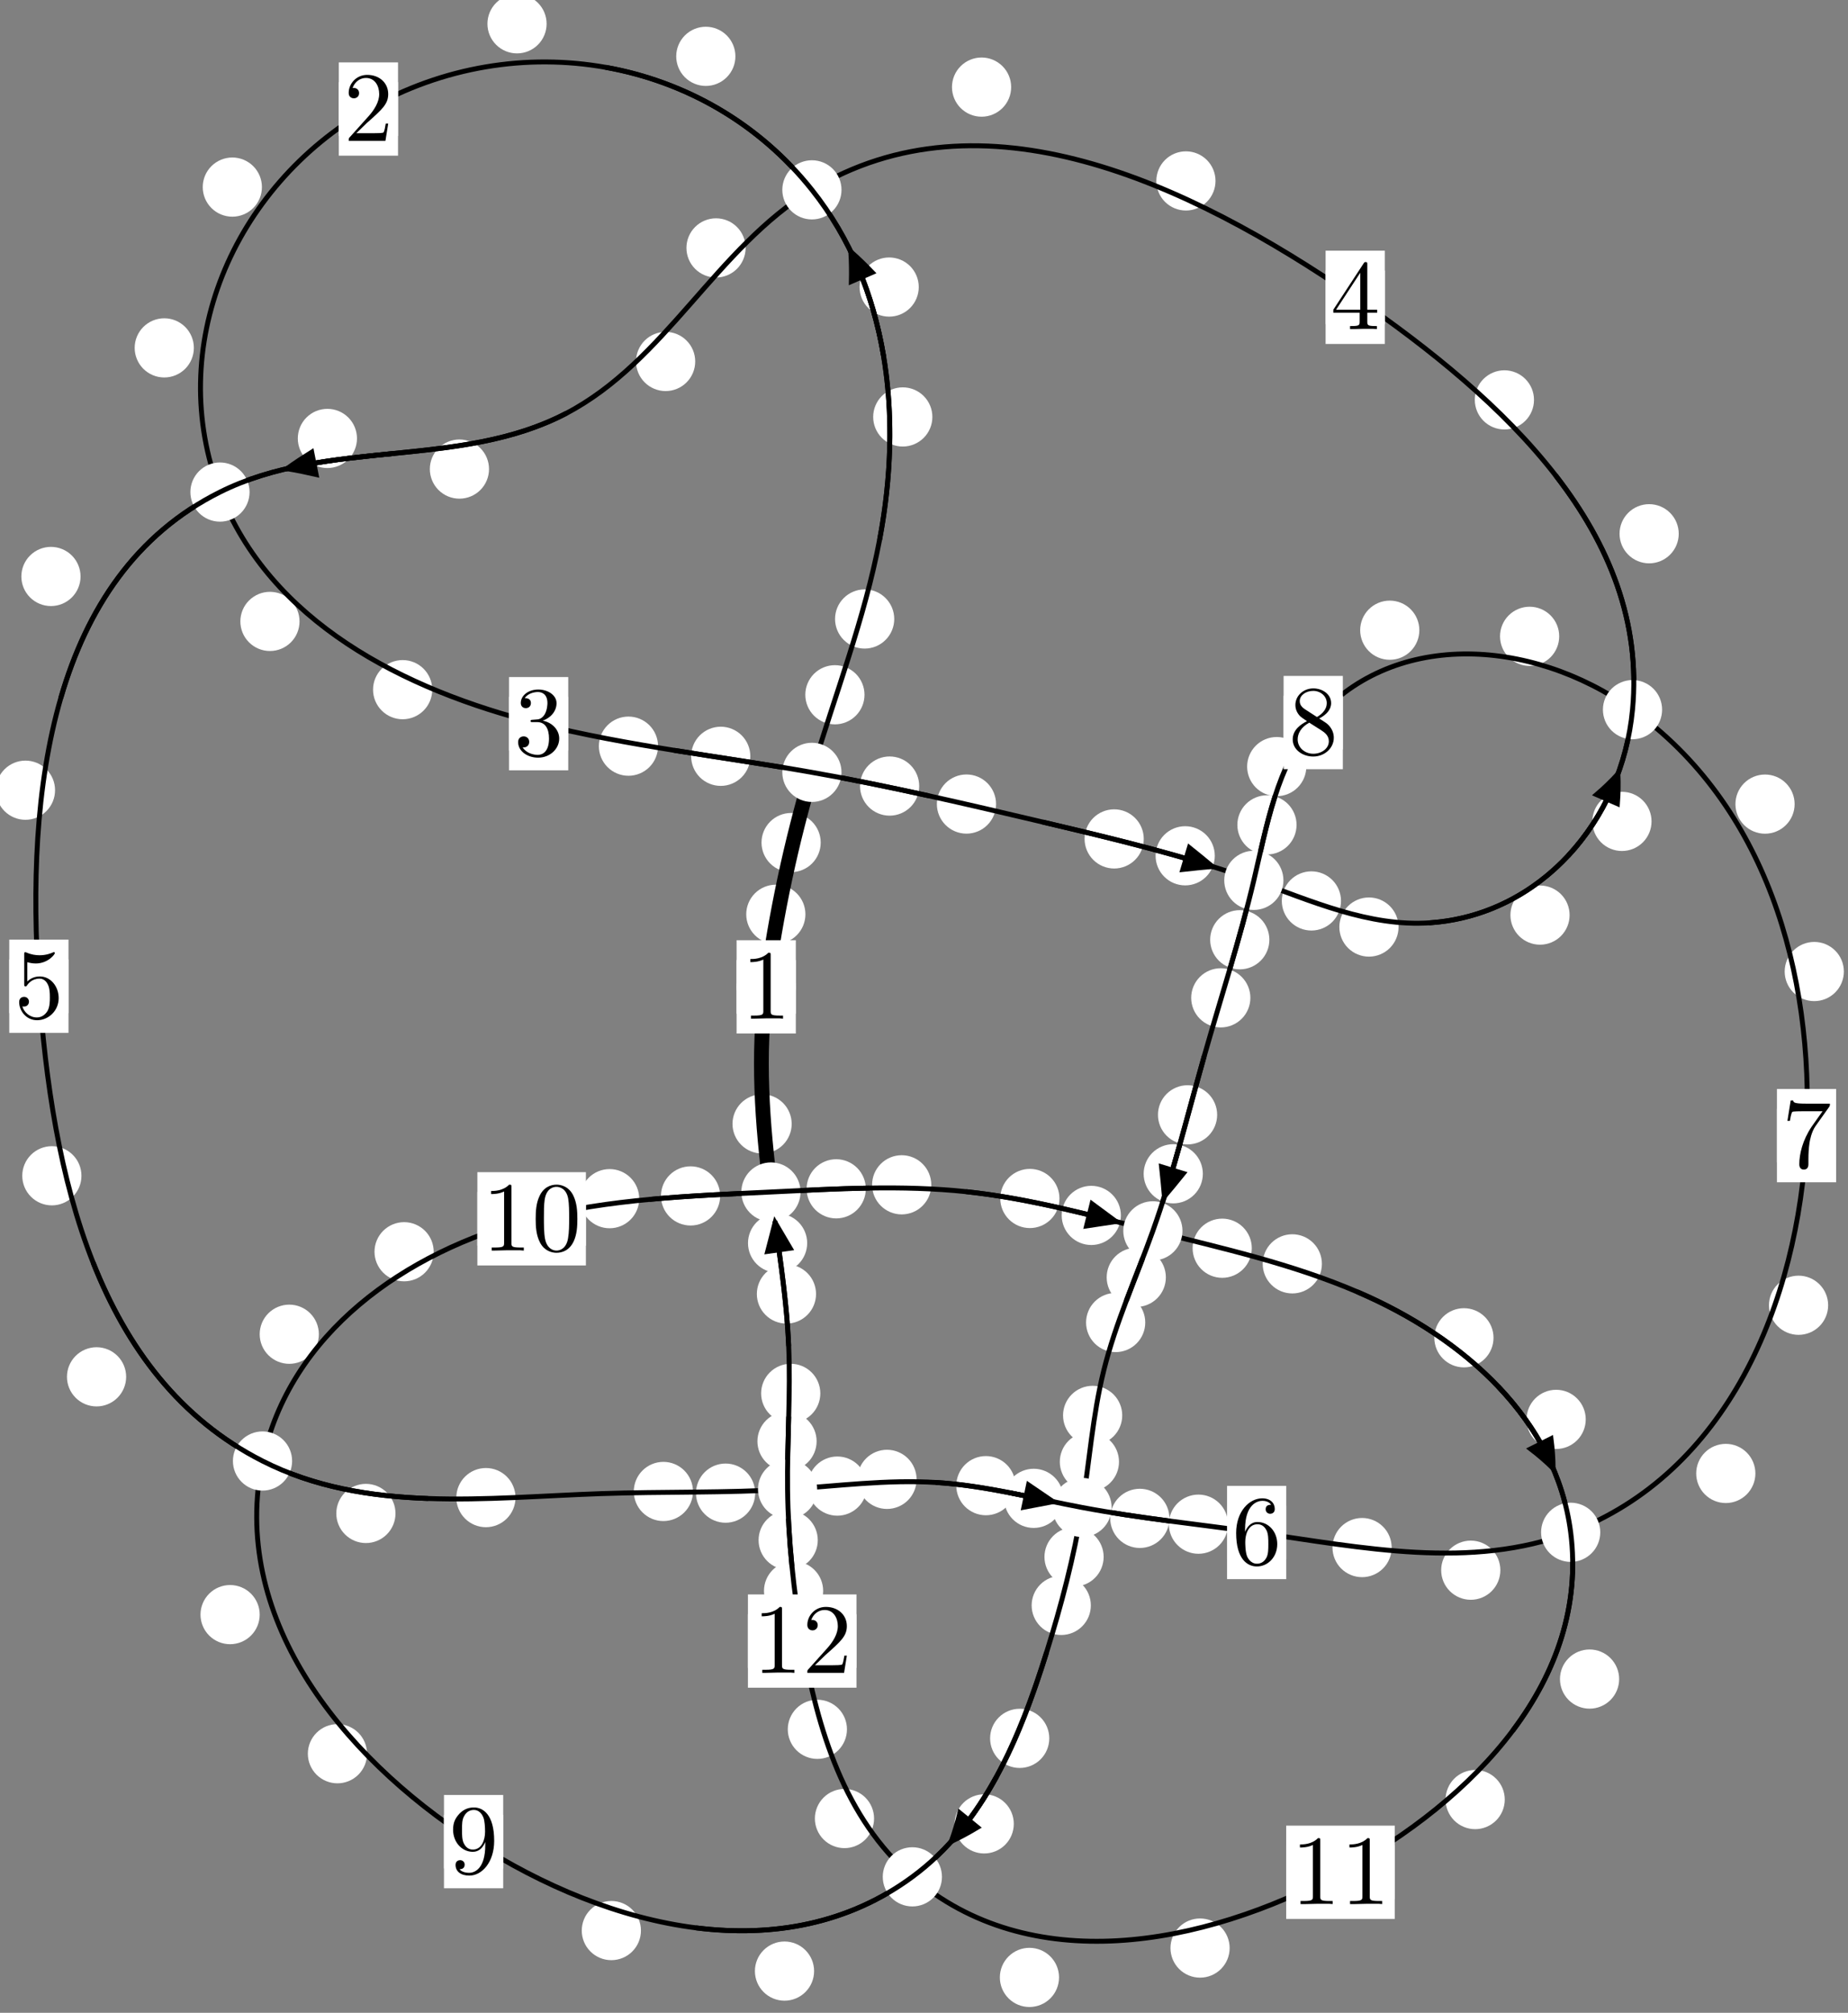 <?xml version="1.0"?>
<!-- Created by MetaPost 1.999 on 2021.07.06:0003 -->
<svg version="1.1" xmlns="http://www.w3.org/2000/svg" xmlns:xlink="http://www.w3.org/1999/xlink" width="186.641" height="203.269" viewBox="0 0 186.641 203.269">
<rect x="0" y="0" width="186.641" height="203.269" fill="#808080" stroke="none"/>
<!-- Original BoundingBox: -82.417526 -124.684341 104.223221 78.584976 -->
  <defs>
    <g transform="scale(0.01,0.01)" id="GLYPHcmr10_48">
      <path style="fill-rule: evenodd;" d="M460 -320C460 -400,455 -480,420 -554C374 -650,292 -666,250 -666C190 -666,117 -640,76 -547C44 -478,39 -400,39 -320C39 -245,43 -155,84 -79C127 2,200 22,249 22C303 22,379 1,423 -94C455 -163,460 -241,460 -320M249 -0C210 -0,151 -25,133 -121C122 -181,122 -273,122 -332C122 -396,122 -462,130 -516C149 -635,224 -644,249 -644C282 -644,348 -626,367 -527C377 -471,377 -395,377 -332C377 -257,377 -189,366 -125C351 -30,294 -0,249 -0"></path>
    </g>
    <g transform="scale(0.01,0.01)" id="GLYPHcmr10_49">
      <path style="fill-rule: evenodd;" d="M294 -640C294 -664,294 -666,271 -666C209 -602,121 -602,89 -602L89 -571C109 -571,168 -571,220 -597L220 -79C220 -43,217 -31,127 -31L95 -31L95 -0L257 -0L130 -3L217 -3L257 -3L297 -3L384 -3L419 -0L419 -31L387 -31C297 -31,294 -42,294 -79"></path>
    </g>
    <g transform="scale(0.01,0.01)" id="GLYPHcmr10_50">
      <path style="fill-rule: evenodd;" d="M127 -77L233 -180C389 -318,449 -372,449 -472C449 -586,359 -666,237 -666C124 -666,50 -574,50 -485C50 -429,100 -429,103 -429C120 -429,155 -441,155 -482C155 -508,137 -534,102 -534C94 -534,92 -534,89 -533C112 -598,166 -635,224 -635C315 -635,358 -554,358 -472C358 -392,308 -313,253 -251L61 -37C50 -26,50 -24,50 -0L421 -0L449 -174L424 -174C419 -144,412 -100,402 -85C395 -77,329 -77,307 -77"></path>
    </g>
    <g transform="scale(0.01,0.01)" id="GLYPHcmr10_51">
      <path style="fill-rule: evenodd;" d="M290 -352C372 -379,430 -449,430 -528C430 -610,342 -666,246 -666C145 -666,69 -606,69 -530C69 -497,91 -478,120 -478C151 -478,171 -500,171 -529C171 -579,124 -579,109 -579C140 -628,206 -641,242 -641C283 -641,338 -619,338 -529C338 -517,336 -459,310 -415C280 -367,246 -364,221 -363C213 -362,189 -360,182 -360C174 -359,167 -358,167 -348C167 -337,174 -337,191 -337L235 -337C317 -337,354 -269,354 -171C354 -35,285 -6,241 -6C198 -6,123 -23,88 -82C123 -77,154 -99,154 -137C154 -173,127 -193,98 -193C74 -193,42 -179,42 -135C42 -44,135 22,244 22C366 22,457 -69,457 -171C457 -253,394 -331,290 -352"></path>
    </g>
    <g transform="scale(0.01,0.01)" id="GLYPHcmr10_52">
      <path style="fill-rule: evenodd;" d="M294 -165L294 -78C294 -42,292 -31,218 -31L197 -31L197 -0L332 -0L238 -3L290 -3L332 -3L374 -3L427 -3L468 -0L468 -31L447 -31C373 -31,371 -42,371 -78L371 -165L471 -165L471 -196L371 -196L371 -651C371 -671,371 -677,355 -677C346 -677,343 -677,335 -665L28 -196L28 -165M300 -196L56 -196L300 -569"></path>
    </g>
    <g transform="scale(0.01,0.01)" id="GLYPHcmr10_53">
      <path style="fill-rule: evenodd;" d="M449 -201C449 -320,367 -420,259 -420C211 -420,168 -404,132 -369L132 -564C152 -558,185 -551,217 -551C340 -551,410 -642,410 -655C410 -661,407 -666,400 -666C399 -666,397 -666,392 -663C372 -654,323 -634,256 -634C216 -634,170 -641,123 -662C115 -665,113 -665,111 -665C101 -665,101 -657,101 -641L101 -345C101 -327,101 -319,115 -319C122 -319,124 -322,128 -328C139 -344,176 -398,257 -398C309 -398,334 -352,342 -334C358 -297,360 -258,360 -208C360 -173,360 -113,336 -71C312 -32,275 -6,229 -6C156 -6,99 -59,82 -118C85 -117,88 -116,99 -116C132 -116,149 -141,149 -165C149 -189,132 -214,99 -214C85 -214,50 -207,50 -161C50 -75,119 22,231 22C347 22,449 -74,449 -201"></path>
    </g>
    <g transform="scale(0.01,0.01)" id="GLYPHcmr10_54">
      <path style="fill-rule: evenodd;" d="M132 -328L132 -352C132 -605,256 -641,307 -641C331 -641,373 -635,395 -601C380 -601,340 -601,340 -556C340 -525,364 -510,386 -510C402 -510,432 -519,432 -558C432 -618,388 -666,305 -666C177 -666,42 -537,42 -316C42 -49,158 22,251 22C362 22,457 -72,457 -204C457 -331,368 -427,257 -427C189 -427,152 -376,132 -328M251 -6C188 -6,158 -66,152 -81C134 -128,134 -208,134 -226C134 -304,166 -404,256 -404C272 -404,318 -404,349 -342C367 -305,367 -254,367 -205C367 -157,367 -107,350 -71C320 -11,274 -6,251 -6"></path>
    </g>
    <g transform="scale(0.01,0.01)" id="GLYPHcmr10_55">
      <path style="fill-rule: evenodd;" d="M476 -609C485 -621,485 -623,485 -644L242 -644C120 -644,118 -657,114 -676L89 -676L56 -470L81 -470C84 -486,93 -549,106 -561C113 -567,191 -567,204 -567L411 -567C400 -551,321 -442,299 -409C209 -274,176 -135,176 -33C176 -23,176 22,222 22C268 22,268 -23,268 -33L268 -84C268 -139,271 -194,279 -248C283 -271,297 -357,341 -419"></path>
    </g>
    <g transform="scale(0.01,0.01)" id="GLYPHcmr10_56">
      <path style="fill-rule: evenodd;" d="M163 -457C117 -487,113 -521,113 -538C113 -599,178 -641,249 -641C322 -641,386 -589,386 -517C386 -460,347 -412,287 -377M309 -362C381 -399,430 -451,430 -517C430 -609,341 -666,250 -666C150 -666,69 -592,69 -499C69 -481,71 -436,113 -389C124 -377,161 -352,186 -335C128 -306,42 -250,42 -151C42 -45,144 22,249 22C362 22,457 -61,457 -168C457 -204,446 -249,408 -291C389 -312,373 -322,309 -362M209 -320L332 -242C360 -223,407 -193,407 -132C407 -58,332 -6,250 -6C164 -6,92 -68,92 -151C92 -209,124 -273,209 -320"></path>
    </g>
    <g transform="scale(0.01,0.01)" id="GLYPHcmr10_57">
      <path style="fill-rule: evenodd;" d="M367 -318L367 -286C367 -52,263 -6,205 -6C188 -6,134 -8,107 -42C151 -42,159 -71,159 -88C159 -119,135 -134,113 -134C97 -134,67 -125,67 -86C67 -19,121 22,206 22C335 22,457 -114,457 -329C457 -598,342 -666,253 -666C198 -666,149 -648,106 -603C65 -558,42 -516,42 -441C42 -316,130 -218,242 -218C303 -218,344 -260,367 -318M243 -241C227 -241,181 -241,150 -304C132 -341,132 -391,132 -440C132 -494,132 -541,153 -578C180 -628,218 -641,253 -641C299 -641,332 -607,349 -562C361 -530,365 -467,365 -421C365 -338,331 -241,243 -241"></path>
    </g>
  </defs>
  <path d="M81.344 92.332C81.344 91.54,81.029 90.779,80.469 90.219C79.908 89.658,79.148 89.343,78.356 89.343C77.563 89.343,76.803 89.658,76.242 90.219C75.682 90.779,75.367 91.54,75.367 92.332C75.367 93.125,75.682 93.885,76.242 94.446C76.803 95.006,77.563 95.321,78.356 95.321C79.148 95.321,79.908 95.006,80.469 94.446C81.029 93.885,81.344 93.125,81.344 92.332Z" style="fill: rgb(100%,100%,100%);stroke: none;"></path>
  <path d="M80.372 99.662C80.372 98.869,80.057 98.109,79.497 97.549C78.936 96.988,78.176 96.673,77.384 96.673C76.591 96.673,75.831 96.988,75.27 97.549C74.71 98.109,74.395 98.869,74.395 99.662C74.395 100.455,74.71 101.215,75.27 101.775C75.831 102.336,76.591 102.651,77.384 102.651C78.176 102.651,78.936 102.336,79.497 101.775C80.057 101.215,80.372 100.455,80.372 99.662Z" style="fill: rgb(100%,100%,100%);stroke: none;"></path>
  <path d="M87.311 70.163C87.311 69.37,86.996 68.61,86.436 68.049C85.875 67.489,85.115 67.174,84.322 67.174C83.53 67.174,82.77 67.489,82.209 68.049C81.649 68.61,81.334 69.37,81.334 70.163C81.334 70.955,81.649 71.716,82.209 72.276C82.77 72.837,83.53 73.152,84.322 73.152C85.115 73.152,85.875 72.837,86.436 72.276C86.996 71.716,87.311 70.955,87.311 70.163Z" style="fill: rgb(100%,100%,100%);stroke: none;"></path>
  <path d="M82.888 85.089C82.888 84.297,82.573 83.537,82.012 82.976C81.452 82.416,80.692 82.101,79.899 82.101C79.106 82.101,78.346 82.416,77.786 82.976C77.225 83.537,76.91 84.297,76.91 85.089C76.91 85.882,77.225 86.642,77.786 87.203C78.346 87.763,79.106 88.078,79.899 88.078C80.692 88.078,81.452 87.763,82.012 87.203C82.573 86.642,82.888 85.882,82.888 85.089Z" style="fill: rgb(100%,100%,100%);stroke: none;"></path>
  <path d="M94.166 42.106C94.166 41.314,93.851 40.554,93.29 39.993C92.73 39.433,91.97 39.118,91.177 39.118C90.384 39.118,89.624 39.433,89.064 39.993C88.503 40.554,88.188 41.314,88.188 42.106C88.188 42.899,88.503 43.659,89.064 44.22C89.624 44.78,90.384 45.095,91.177 45.095C91.97 45.095,92.73 44.78,93.29 44.22C93.851 43.659,94.166 42.899,94.166 42.106Z" style="fill: rgb(100%,100%,100%);stroke: none;"></path>
  <path d="M90.315 62.511C90.315 61.718,90 60.958,89.439 60.398C88.879 59.837,88.119 59.522,87.326 59.522C86.533 59.522,85.773 59.837,85.213 60.398C84.652 60.958,84.337 61.718,84.337 62.511C84.337 63.304,84.652 64.064,85.213 64.624C85.773 65.185,86.533 65.5,87.326 65.5C88.119 65.5,88.879 65.185,89.439 64.624C90 64.064,90.315 63.304,90.315 62.511Z" style="fill: rgb(100%,100%,100%);stroke: none;"></path>
  <path d="M74.273 5.69C74.273 4.897,73.958 4.137,73.398 3.577C72.837 3.016,72.077 2.701,71.285 2.701C70.492 2.701,69.732 3.016,69.171 3.577C68.611 4.137,68.296 4.897,68.296 5.69C68.296 6.483,68.611 7.243,69.171 7.803C69.732 8.364,70.492 8.679,71.285 8.679C72.077 8.679,72.837 8.364,73.398 7.803C73.958 7.243,74.273 6.483,74.273 5.69Z" style="fill: rgb(100%,100%,100%);stroke: none;"></path>
  <path d="M92.791 28.989C92.791 28.197,92.476 27.436,91.916 26.876C91.355 26.316,90.595 26.001,89.802 26.001C89.01 26.001,88.249 26.316,87.689 26.876C87.128 27.436,86.813 28.197,86.813 28.989C86.813 29.782,87.128 30.542,87.689 31.103C88.249 31.663,89.01 31.978,89.802 31.978C90.595 31.978,91.355 31.663,91.916 31.103C92.476 30.542,92.791 29.782,92.791 28.989Z" style="fill: rgb(100%,100%,100%);stroke: none;"></path>
  <path d="M26.453 18.895C26.453 18.102,26.138 17.342,25.578 16.781C25.017 16.221,24.257 15.906,23.464 15.906C22.672 15.906,21.911 16.221,21.351 16.781C20.79 17.342,20.476 18.102,20.476 18.895C20.476 19.687,20.79 20.447,21.351 21.008C21.911 21.568,22.672 21.883,23.464 21.883C24.257 21.883,25.017 21.568,25.578 21.008C26.138 20.447,26.453 19.687,26.453 18.895Z" style="fill: rgb(100%,100%,100%);stroke: none;"></path>
  <path d="M55.206 2.404C55.206 1.611,54.891 0.851,54.331 0.29C53.77 -0.27,53.01 -0.585,52.217 -0.585C51.425 -0.585,50.665 -0.27,50.104 0.29C49.544 0.851,49.229 1.611,49.229 2.404C49.229 3.196,49.544 3.957,50.104 4.517C50.665 5.078,51.425 5.393,52.217 5.393C53.01 5.393,53.77 5.078,54.331 4.517C54.891 3.957,55.206 3.196,55.206 2.404Z" style="fill: rgb(100%,100%,100%);stroke: none;"></path>
  <path d="M30.252 62.756C30.252 61.963,29.937 61.203,29.377 60.643C28.816 60.082,28.056 59.767,27.264 59.767C26.471 59.767,25.711 60.082,25.15 60.643C24.59 61.203,24.275 61.963,24.275 62.756C24.275 63.549,24.59 64.309,25.15 64.869C25.711 65.43,26.471 65.745,27.264 65.745C28.056 65.745,28.816 65.43,29.377 64.869C29.937 64.309,30.252 63.549,30.252 62.756Z" style="fill: rgb(100%,100%,100%);stroke: none;"></path>
  <path d="M19.579 35.132C19.579 34.339,19.264 33.579,18.704 33.018C18.143 32.458,17.383 32.143,16.591 32.143C15.798 32.143,15.038 32.458,14.477 33.018C13.917 33.579,13.602 34.339,13.602 35.132C13.602 35.924,13.917 36.684,14.477 37.245C15.038 37.805,15.798 38.12,16.591 38.12C17.383 38.12,18.143 37.805,18.704 37.245C19.264 36.684,19.579 35.924,19.579 35.132Z" style="fill: rgb(100%,100%,100%);stroke: none;"></path>
  <path d="M66.46 75.354C66.46 74.562,66.145 73.801,65.585 73.241C65.024 72.68,64.264 72.366,63.472 72.366C62.679 72.366,61.919 72.68,61.358 73.241C60.798 73.801,60.483 74.562,60.483 75.354C60.483 76.147,60.798 76.907,61.358 77.468C61.919 78.028,62.679 78.343,63.472 78.343C64.264 78.343,65.024 78.028,65.585 77.468C66.145 76.907,66.46 76.147,66.46 75.354Z" style="fill: rgb(100%,100%,100%);stroke: none;"></path>
  <path d="M43.655 69.648C43.655 68.855,43.34 68.095,42.779 67.535C42.219 66.974,41.459 66.659,40.666 66.659C39.873 66.659,39.113 66.974,38.553 67.535C37.992 68.095,37.677 68.855,37.677 69.648C37.677 70.441,37.992 71.201,38.553 71.761C39.113 72.322,39.873 72.637,40.666 72.637C41.459 72.637,42.219 72.322,42.779 71.761C43.34 71.201,43.655 70.441,43.655 69.648Z" style="fill: rgb(100%,100%,100%);stroke: none;"></path>
  <path d="M92.836 79.383C92.836 78.59,92.521 77.83,91.961 77.27C91.4 76.709,90.64 76.394,89.848 76.394C89.055 76.394,88.295 76.709,87.734 77.27C87.174 77.83,86.859 78.59,86.859 79.383C86.859 80.176,87.174 80.936,87.734 81.496C88.295 82.057,89.055 82.372,89.848 82.372C90.64 82.372,91.4 82.057,91.961 81.496C92.521 80.936,92.836 80.176,92.836 79.383Z" style="fill: rgb(100%,100%,100%);stroke: none;"></path>
  <path d="M75.781 76.378C75.781 75.585,75.466 74.825,74.906 74.264C74.345 73.704,73.585 73.389,72.793 73.389C72 73.389,71.24 73.704,70.679 74.264C70.119 74.825,69.804 75.585,69.804 76.378C69.804 77.17,70.119 77.93,70.679 78.491C71.24 79.051,72 79.366,72.793 79.366C73.585 79.366,74.345 79.051,74.906 78.491C75.466 77.93,75.781 77.17,75.781 76.378Z" style="fill: rgb(100%,100%,100%);stroke: none;"></path>
  <path d="M115.516 84.721C115.516 83.928,115.202 83.168,114.641 82.608C114.081 82.047,113.32 81.732,112.528 81.732C111.735 81.732,110.975 82.047,110.414 82.608C109.854 83.168,109.539 83.928,109.539 84.721C109.539 85.514,109.854 86.274,110.414 86.834C110.975 87.395,111.735 87.71,112.528 87.71C113.32 87.71,114.081 87.395,114.641 86.834C115.202 86.274,115.516 85.514,115.516 84.721Z" style="fill: rgb(100%,100%,100%);stroke: none;"></path>
  <path d="M100.598 81.2C100.598 80.408,100.283 79.648,99.722 79.087C99.162 78.527,98.402 78.212,97.609 78.212C96.816 78.212,96.056 78.527,95.496 79.087C94.935 79.648,94.62 80.408,94.62 81.2C94.62 81.993,94.935 82.753,95.496 83.314C96.056 83.874,96.816 84.189,97.609 84.189C98.402 84.189,99.162 83.874,99.722 83.314C100.283 82.753,100.598 81.993,100.598 81.2Z" style="fill: rgb(100%,100%,100%);stroke: none;"></path>
  <path d="M135.436 90.984C135.436 90.191,135.121 89.431,134.561 88.87C134 88.31,133.24 87.995,132.447 87.995C131.655 87.995,130.895 88.31,130.334 88.87C129.774 89.431,129.459 90.191,129.459 90.984C129.459 91.776,129.774 92.537,130.334 93.097C130.895 93.658,131.655 93.973,132.447 93.973C133.24 93.973,134 93.658,134.561 93.097C135.121 92.537,135.436 91.776,135.436 90.984Z" style="fill: rgb(100%,100%,100%);stroke: none;"></path>
  <path d="M122.689 86.426C122.689 85.633,122.374 84.873,121.814 84.312C121.253 83.752,120.493 83.437,119.7 83.437C118.908 83.437,118.147 83.752,117.587 84.312C117.026 84.873,116.711 85.633,116.711 86.426C116.711 87.218,117.026 87.979,117.587 88.539C118.147 89.1,118.908 89.415,119.7 89.415C120.493 89.415,121.253 89.1,121.814 88.539C122.374 87.979,122.689 87.218,122.689 86.426Z" style="fill: rgb(100%,100%,100%);stroke: none;"></path>
  <path d="M158.524 92.415C158.524 91.622,158.209 90.862,157.649 90.301C157.088 89.741,156.328 89.426,155.535 89.426C154.743 89.426,153.983 89.741,153.422 90.301C152.862 90.862,152.547 91.622,152.547 92.415C152.547 93.207,152.862 93.967,153.422 94.528C153.983 95.088,154.743 95.403,155.535 95.403C156.328 95.403,157.088 95.088,157.649 94.528C158.209 93.967,158.524 93.207,158.524 92.415Z" style="fill: rgb(100%,100%,100%);stroke: none;"></path>
  <path d="M141.247 93.622C141.247 92.829,140.932 92.069,140.372 91.508C139.811 90.948,139.051 90.633,138.259 90.633C137.466 90.633,136.706 90.948,136.145 91.508C135.585 92.069,135.27 92.829,135.27 93.622C135.27 94.414,135.585 95.175,136.145 95.735C136.706 96.295,137.466 96.61,138.259 96.61C139.051 96.61,139.811 96.295,140.372 95.735C140.932 95.175,141.247 94.414,141.247 93.622Z" style="fill: rgb(100%,100%,100%);stroke: none;"></path>
  <path d="M169.546 53.902C169.546 53.11,169.231 52.35,168.67 51.789C168.11 51.229,167.35 50.914,166.557 50.914C165.764 50.914,165.004 51.229,164.444 51.789C163.883 52.35,163.568 53.11,163.568 53.902C163.568 54.695,163.883 55.455,164.444 56.016C165.004 56.576,165.764 56.891,166.557 56.891C167.35 56.891,168.11 56.576,168.67 56.016C169.231 55.455,169.546 54.695,169.546 53.902Z" style="fill: rgb(100%,100%,100%);stroke: none;"></path>
  <path d="M166.8 82.952C166.8 82.16,166.485 81.399,165.924 80.839C165.364 80.278,164.604 79.964,163.811 79.964C163.018 79.964,162.258 80.278,161.698 80.839C161.137 81.399,160.822 82.16,160.822 82.952C160.822 83.745,161.137 84.505,161.698 85.066C162.258 85.626,163.018 85.941,163.811 85.941C164.604 85.941,165.364 85.626,165.924 85.066C166.485 84.505,166.8 83.745,166.8 82.952Z" style="fill: rgb(100%,100%,100%);stroke: none;"></path>
  <path d="M122.762 18.271C122.762 17.479,122.447 16.719,121.887 16.158C121.326 15.598,120.566 15.283,119.774 15.283C118.981 15.283,118.221 15.598,117.66 16.158C117.1 16.719,116.785 17.479,116.785 18.271C116.785 19.064,117.1 19.824,117.66 20.385C118.221 20.945,118.981 21.26,119.774 21.26C120.566 21.26,121.326 20.945,121.887 20.385C122.447 19.824,122.762 19.064,122.762 18.271Z" style="fill: rgb(100%,100%,100%);stroke: none;"></path>
  <path d="M154.928 40.384C154.928 39.592,154.613 38.832,154.052 38.271C153.492 37.711,152.732 37.396,151.939 37.396C151.146 37.396,150.386 37.711,149.826 38.271C149.265 38.832,148.95 39.592,148.95 40.384C148.95 41.177,149.265 41.937,149.826 42.498C150.386 43.058,151.146 43.373,151.939 43.373C152.732 43.373,153.492 43.058,154.052 42.498C154.613 41.937,154.928 41.177,154.928 40.384Z" style="fill: rgb(100%,100%,100%);stroke: none;"></path>
  <path d="M75.305 25.036C75.305 24.244,74.99 23.483,74.43 22.923C73.869 22.362,73.109 22.047,72.317 22.047C71.524 22.047,70.764 22.362,70.203 22.923C69.643 23.483,69.328 24.244,69.328 25.036C69.328 25.829,69.643 26.589,70.203 27.15C70.764 27.71,71.524 28.025,72.317 28.025C73.109 28.025,73.869 27.71,74.43 27.15C74.99 26.589,75.305 25.829,75.305 25.036Z" style="fill: rgb(100%,100%,100%);stroke: none;"></path>
  <path d="M102.123 8.797C102.123 8.004,101.808 7.244,101.248 6.684C100.687 6.123,99.927 5.808,99.134 5.808C98.342 5.808,97.582 6.123,97.021 6.684C96.461 7.244,96.146 8.004,96.146 8.797C96.146 9.59,96.461 10.35,97.021 10.91C97.582 11.471,98.342 11.786,99.134 11.786C99.927 11.786,100.687 11.471,101.248 10.91C101.808 10.35,102.123 9.59,102.123 8.797Z" style="fill: rgb(100%,100%,100%);stroke: none;"></path>
  <path d="M49.389 47.372C49.389 46.579,49.074 45.819,48.514 45.258C47.953 44.698,47.193 44.383,46.4 44.383C45.608 44.383,44.847 44.698,44.287 45.258C43.727 45.819,43.412 46.579,43.412 47.372C43.412 48.164,43.727 48.925,44.287 49.485C44.847 50.045,45.608 50.36,46.4 50.36C47.193 50.36,47.953 50.045,48.514 49.485C49.074 48.925,49.389 48.164,49.389 47.372Z" style="fill: rgb(100%,100%,100%);stroke: none;"></path>
  <path d="M70.214 36.505C70.214 35.712,69.899 34.952,69.338 34.392C68.778 33.831,68.018 33.516,67.225 33.516C66.432 33.516,65.672 33.831,65.112 34.392C64.551 34.952,64.236 35.712,64.236 36.505C64.236 37.298,64.551 38.058,65.112 38.618C65.672 39.179,66.432 39.494,67.225 39.494C68.018 39.494,68.778 39.179,69.338 38.618C69.899 38.058,70.214 37.298,70.214 36.505Z" style="fill: rgb(100%,100%,100%);stroke: none;"></path>
  <path d="M8.135 58.217C8.135 57.424,7.82 56.664,7.259 56.103C6.699 55.543,5.939 55.228,5.146 55.228C4.353 55.228,3.593 55.543,3.033 56.103C2.472 56.664,2.157 57.424,2.157 58.217C2.157 59.009,2.472 59.769,3.033 60.33C3.593 60.89,4.353 61.205,5.146 61.205C5.939 61.205,6.699 60.89,7.259 60.33C7.82 59.769,8.135 59.009,8.135 58.217Z" style="fill: rgb(100%,100%,100%);stroke: none;"></path>
  <path d="M36.054 44.277C36.054 43.485,35.739 42.724,35.179 42.164C34.618 41.603,33.858 41.289,33.066 41.289C32.273 41.289,31.513 41.603,30.952 42.164C30.392 42.724,30.077 43.485,30.077 44.277C30.077 45.07,30.392 45.83,30.952 46.391C31.513 46.951,32.273 47.266,33.066 47.266C33.858 47.266,34.618 46.951,35.179 46.391C35.739 45.83,36.054 45.07,36.054 44.277Z" style="fill: rgb(100%,100%,100%);stroke: none;"></path>
  <path d="M8.226 118.74C8.226 117.947,7.911 117.187,7.351 116.627C6.79 116.066,6.03 115.751,5.237 115.751C4.445 115.751,3.684 116.066,3.124 116.627C2.564 117.187,2.249 117.947,2.249 118.74C2.249 119.533,2.564 120.293,3.124 120.853C3.684 121.414,4.445 121.729,5.237 121.729C6.03 121.729,6.79 121.414,7.351 120.853C7.911 120.293,8.226 119.533,8.226 118.74Z" style="fill: rgb(100%,100%,100%);stroke: none;"></path>
  <path d="M5.56 79.802C5.56 79.009,5.245 78.249,4.685 77.688C4.124 77.128,3.364 76.813,2.571 76.813C1.779 76.813,1.018 77.128,0.458 77.688C-0.103 78.249,-0.418 79.009,-0.418 79.802C-0.418 80.594,-0.103 81.354,0.458 81.915C1.018 82.475,1.779 82.79,2.571 82.79C3.364 82.79,4.124 82.475,4.685 81.915C5.245 81.354,5.56 80.594,5.56 79.802Z" style="fill: rgb(100%,100%,100%);stroke: none;"></path>
  <path d="M39.943 152.841C39.943 152.048,39.628 151.288,39.068 150.728C38.507 150.167,37.747 149.852,36.954 149.852C36.162 149.852,35.402 150.167,34.841 150.728C34.281 151.288,33.966 152.048,33.966 152.841C33.966 153.634,34.281 154.394,34.841 154.954C35.402 155.515,36.162 155.83,36.954 155.83C37.747 155.83,38.507 155.515,39.068 154.954C39.628 154.394,39.943 153.634,39.943 152.841Z" style="fill: rgb(100%,100%,100%);stroke: none;"></path>
  <path d="M12.741 139.044C12.741 138.251,12.426 137.491,11.865 136.93C11.305 136.37,10.545 136.055,9.752 136.055C8.959 136.055,8.199 136.37,7.639 136.93C7.078 137.491,6.763 138.251,6.763 139.044C6.763 139.836,7.078 140.596,7.639 141.157C8.199 141.717,8.959 142.032,9.752 142.032C10.545 142.032,11.305 141.717,11.865 141.157C12.426 140.596,12.741 139.836,12.741 139.044Z" style="fill: rgb(100%,100%,100%);stroke: none;"></path>
  <path d="M69.988 150.621C69.988 149.828,69.673 149.068,69.113 148.508C68.552 147.947,67.792 147.632,66.999 147.632C66.207 147.632,65.447 147.947,64.886 148.508C64.326 149.068,64.011 149.828,64.011 150.621C64.011 151.414,64.326 152.174,64.886 152.734C65.447 153.295,66.207 153.61,66.999 153.61C67.792 153.61,68.552 153.295,69.113 152.734C69.673 152.174,69.988 151.414,69.988 150.621Z" style="fill: rgb(100%,100%,100%);stroke: none;"></path>
  <path d="M52.064 151.241C52.064 150.448,51.749 149.688,51.189 149.128C50.628 148.567,49.868 148.252,49.075 148.252C48.283 148.252,47.522 148.567,46.962 149.128C46.401 149.688,46.087 150.448,46.087 151.241C46.087 152.034,46.401 152.794,46.962 153.354C47.522 153.915,48.283 154.23,49.075 154.23C49.868 154.23,50.628 153.915,51.189 153.354C51.749 152.794,52.064 152.034,52.064 151.241Z" style="fill: rgb(100%,100%,100%);stroke: none;"></path>
  <path d="M87.555 150.078C87.555 149.285,87.24 148.525,86.679 147.964C86.119 147.404,85.359 147.089,84.566 147.089C83.773 147.089,83.013 147.404,82.453 147.964C81.892 148.525,81.577 149.285,81.577 150.078C81.577 150.87,81.892 151.631,82.453 152.191C83.013 152.752,83.773 153.067,84.566 153.067C85.359 153.067,86.119 152.752,86.679 152.191C87.24 151.631,87.555 150.87,87.555 150.078Z" style="fill: rgb(100%,100%,100%);stroke: none;"></path>
  <path d="M76.269 150.79C76.269 149.997,75.954 149.237,75.394 148.677C74.833 148.116,74.073 147.801,73.281 147.801C72.488 147.801,71.728 148.116,71.167 148.677C70.607 149.237,70.292 149.997,70.292 150.79C70.292 151.583,70.607 152.343,71.167 152.903C71.728 153.464,72.488 153.779,73.281 153.779C74.073 153.779,74.833 153.464,75.394 152.903C75.954 152.343,76.269 151.583,76.269 150.79Z" style="fill: rgb(100%,100%,100%);stroke: none;"></path>
  <path d="M102.56 150.034C102.56 149.242,102.245 148.482,101.684 147.921C101.124 147.361,100.364 147.046,99.571 147.046C98.778 147.046,98.018 147.361,97.458 147.921C96.897 148.482,96.582 149.242,96.582 150.034C96.582 150.827,96.897 151.587,97.458 152.148C98.018 152.708,98.778 153.023,99.571 153.023C100.364 153.023,101.124 152.708,101.684 152.148C102.245 151.587,102.56 150.827,102.56 150.034Z" style="fill: rgb(100%,100%,100%);stroke: none;"></path>
  <path d="M92.572 149.398C92.572 148.605,92.257 147.845,91.697 147.285C91.136 146.724,90.376 146.409,89.583 146.409C88.791 146.409,88.031 146.724,87.47 147.285C86.91 147.845,86.595 148.605,86.595 149.398C86.595 150.191,86.91 150.951,87.47 151.512C88.031 152.072,88.791 152.387,89.583 152.387C90.376 152.387,91.136 152.072,91.697 151.512C92.257 150.951,92.572 150.191,92.572 149.398Z" style="fill: rgb(100%,100%,100%);stroke: none;"></path>
  <path d="M118.108 153.338C118.108 152.545,117.793 151.785,117.232 151.225C116.672 150.664,115.912 150.349,115.119 150.349C114.326 150.349,113.566 150.664,113.006 151.225C112.445 151.785,112.13 152.545,112.13 153.338C112.13 154.131,112.445 154.891,113.006 155.451C113.566 156.012,114.326 156.327,115.119 156.327C115.912 156.327,116.672 156.012,117.232 155.451C117.793 154.891,118.108 154.131,118.108 153.338Z" style="fill: rgb(100%,100%,100%);stroke: none;"></path>
  <path d="M107.389 151.315C107.389 150.523,107.074 149.762,106.513 149.202C105.953 148.642,105.193 148.327,104.4 148.327C103.607 148.327,102.847 148.642,102.287 149.202C101.726 149.762,101.411 150.523,101.411 151.315C101.411 152.108,101.726 152.868,102.287 153.429C102.847 153.989,103.607 154.304,104.4 154.304C105.193 154.304,105.953 153.989,106.513 153.429C107.074 152.868,107.389 152.108,107.389 151.315Z" style="fill: rgb(100%,100%,100%);stroke: none;"></path>
  <path d="M140.553 156.286C140.553 155.494,140.238 154.733,139.678 154.173C139.118 153.613,138.357 153.298,137.565 153.298C136.772 153.298,136.012 153.613,135.451 154.173C134.891 154.733,134.576 155.494,134.576 156.286C134.576 157.079,134.891 157.839,135.451 158.4C136.012 158.96,136.772 159.275,137.565 159.275C138.357 159.275,139.118 158.96,139.678 158.4C140.238 157.839,140.553 157.079,140.553 156.286Z" style="fill: rgb(100%,100%,100%);stroke: none;"></path>
  <path d="M124.026 153.925C124.026 153.132,123.711 152.372,123.151 151.812C122.59 151.251,121.83 150.936,121.037 150.936C120.245 150.936,119.485 151.251,118.924 151.812C118.364 152.372,118.049 153.132,118.049 153.925C118.049 154.718,118.364 155.478,118.924 156.038C119.485 156.599,120.245 156.914,121.037 156.914C121.83 156.914,122.59 156.599,123.151 156.038C123.711 155.478,124.026 154.718,124.026 153.925Z" style="fill: rgb(100%,100%,100%);stroke: none;"></path>
  <path d="M177.288 148.802C177.288 148.009,176.973 147.249,176.412 146.688C175.852 146.128,175.092 145.813,174.299 145.813C173.506 145.813,172.746 146.128,172.186 146.688C171.625 147.249,171.31 148.009,171.31 148.802C171.31 149.594,171.625 150.354,172.186 150.915C172.746 151.475,173.506 151.79,174.299 151.79C175.092 151.79,175.852 151.475,176.412 150.915C176.973 150.354,177.288 149.594,177.288 148.802Z" style="fill: rgb(100%,100%,100%);stroke: none;"></path>
  <path d="M151.531 158.571C151.531 157.779,151.216 157.018,150.655 156.458C150.095 155.898,149.335 155.583,148.542 155.583C147.749 155.583,146.989 155.898,146.429 156.458C145.868 157.018,145.553 157.779,145.553 158.571C145.553 159.364,145.868 160.124,146.429 160.685C146.989 161.245,147.749 161.56,148.542 161.56C149.335 161.56,150.095 161.245,150.655 160.685C151.216 160.124,151.531 159.364,151.531 158.571Z" style="fill: rgb(100%,100%,100%);stroke: none;"></path>
  <path d="M186.223 98.113C186.223 97.32,185.908 96.56,185.348 96C184.787 95.439,184.027 95.124,183.234 95.124C182.442 95.124,181.682 95.439,181.121 96C180.561 96.56,180.246 97.32,180.246 98.113C180.246 98.906,180.561 99.666,181.121 100.227C181.682 100.787,182.442 101.102,183.234 101.102C184.027 101.102,184.787 100.787,185.348 100.227C185.908 99.666,186.223 98.906,186.223 98.113Z" style="fill: rgb(100%,100%,100%);stroke: none;"></path>
  <path d="M184.636 131.816C184.636 131.023,184.321 130.263,183.761 129.703C183.2 129.142,182.44 128.827,181.647 128.827C180.855 128.827,180.095 129.142,179.534 129.703C178.974 130.263,178.659 131.023,178.659 131.816C178.659 132.609,178.974 133.369,179.534 133.929C180.095 134.49,180.855 134.805,181.647 134.805C182.44 134.805,183.2 134.49,183.761 133.929C184.321 133.369,184.636 132.609,184.636 131.816Z" style="fill: rgb(100%,100%,100%);stroke: none;"></path>
  <path d="M157.474 64.26C157.474 63.468,157.159 62.708,156.599 62.147C156.038 61.587,155.278 61.272,154.485 61.272C153.693 61.272,152.932 61.587,152.372 62.147C151.811 62.708,151.497 63.468,151.497 64.26C151.497 65.053,151.811 65.813,152.372 66.374C152.932 66.934,153.693 67.249,154.485 67.249C155.278 67.249,156.038 66.934,156.599 66.374C157.159 65.813,157.474 65.053,157.474 64.26Z" style="fill: rgb(100%,100%,100%);stroke: none;"></path>
  <path d="M181.25 81.207C181.25 80.414,180.935 79.654,180.374 79.093C179.814 78.533,179.054 78.218,178.261 78.218C177.468 78.218,176.708 78.533,176.148 79.093C175.587 79.654,175.272 80.414,175.272 81.207C175.272 81.999,175.587 82.76,176.148 83.32C176.708 83.88,177.468 84.195,178.261 84.195C179.054 84.195,179.814 83.88,180.374 83.32C180.935 82.76,181.25 81.999,181.25 81.207Z" style="fill: rgb(100%,100%,100%);stroke: none;"></path>
  <path d="M131.934 77.417C131.934 76.625,131.619 75.864,131.058 75.304C130.498 74.743,129.737 74.429,128.945 74.429C128.152 74.429,127.392 74.743,126.831 75.304C126.271 75.864,125.956 76.625,125.956 77.417C125.956 78.21,126.271 78.97,126.831 79.531C127.392 80.091,128.152 80.406,128.945 80.406C129.737 80.406,130.498 80.091,131.058 79.531C131.619 78.97,131.934 78.21,131.934 77.417Z" style="fill: rgb(100%,100%,100%);stroke: none;"></path>
  <path d="M143.349 63.643C143.349 62.851,143.034 62.091,142.474 61.53C141.913 60.97,141.153 60.655,140.36 60.655C139.568 60.655,138.808 60.97,138.247 61.53C137.687 62.091,137.372 62.851,137.372 63.643C137.372 64.436,137.687 65.196,138.247 65.757C138.808 66.317,139.568 66.632,140.36 66.632C141.153 66.632,141.913 66.317,142.474 65.757C143.034 65.196,143.349 64.436,143.349 63.643Z" style="fill: rgb(100%,100%,100%);stroke: none;"></path>
  <path d="M128.201 94.904C128.201 94.111,127.886 93.351,127.326 92.791C126.765 92.23,126.005 91.915,125.212 91.915C124.42 91.915,123.659 92.23,123.099 92.791C122.538 93.351,122.223 94.111,122.223 94.904C122.223 95.697,122.538 96.457,123.099 97.017C123.659 97.578,124.42 97.893,125.212 97.893C126.005 97.893,126.765 97.578,127.326 97.017C127.886 96.457,128.201 95.697,128.201 94.904Z" style="fill: rgb(100%,100%,100%);stroke: none;"></path>
  <path d="M130.947 83.303C130.947 82.511,130.632 81.751,130.072 81.19C129.511 80.63,128.751 80.315,127.958 80.315C127.166 80.315,126.406 80.63,125.845 81.19C125.285 81.751,124.97 82.511,124.97 83.303C124.97 84.096,125.285 84.856,125.845 85.417C126.406 85.977,127.166 86.292,127.958 86.292C128.751 86.292,129.511 85.977,130.072 85.417C130.632 84.856,130.947 84.096,130.947 83.303Z" style="fill: rgb(100%,100%,100%);stroke: none;"></path>
  <path d="M122.927 112.584C122.927 111.792,122.612 111.032,122.052 110.471C121.491 109.911,120.731 109.596,119.938 109.596C119.146 109.596,118.385 109.911,117.825 110.471C117.264 111.032,116.95 111.792,116.95 112.584C116.95 113.377,117.264 114.137,117.825 114.698C118.385 115.258,119.146 115.573,119.938 115.573C120.731 115.573,121.491 115.258,122.052 114.698C122.612 114.137,122.927 113.377,122.927 112.584Z" style="fill: rgb(100%,100%,100%);stroke: none;"></path>
  <path d="M126.283 100.77C126.283 99.977,125.968 99.217,125.408 98.657C124.847 98.096,124.087 97.781,123.295 97.781C122.502 97.781,121.742 98.096,121.181 98.657C120.621 99.217,120.306 99.977,120.306 100.77C120.306 101.563,120.621 102.323,121.181 102.883C121.742 103.444,122.502 103.759,123.295 103.759C124.087 103.759,124.847 103.444,125.408 102.883C125.968 102.323,126.283 101.563,126.283 100.77Z" style="fill: rgb(100%,100%,100%);stroke: none;"></path>
  <path d="M117.748 128.997C117.748 128.205,117.433 127.445,116.873 126.884C116.312 126.324,115.552 126.009,114.759 126.009C113.967 126.009,113.206 126.324,112.646 126.884C112.085 127.445,111.771 128.205,111.771 128.997C111.771 129.79,112.085 130.55,112.646 131.111C113.206 131.671,113.967 131.986,114.759 131.986C115.552 131.986,116.312 131.671,116.873 131.111C117.433 130.55,117.748 129.79,117.748 128.997Z" style="fill: rgb(100%,100%,100%);stroke: none;"></path>
  <path d="M121.483 118.539C121.483 117.746,121.168 116.986,120.607 116.426C120.047 115.865,119.286 115.55,118.494 115.55C117.701 115.55,116.941 115.865,116.38 116.426C115.82 116.986,115.505 117.746,115.505 118.539C115.505 119.332,115.82 120.092,116.38 120.652C116.941 121.213,117.701 121.528,118.494 121.528C119.286 121.528,120.047 121.213,120.607 120.652C121.168 120.092,121.483 119.332,121.483 118.539Z" style="fill: rgb(100%,100%,100%);stroke: none;"></path>
  <path d="M113.341 142.939C113.341 142.146,113.026 141.386,112.466 140.825C111.905 140.265,111.145 139.95,110.352 139.95C109.56 139.95,108.799 140.265,108.239 140.825C107.678 141.386,107.364 142.146,107.364 142.939C107.364 143.731,107.678 144.492,108.239 145.052C108.799 145.613,109.56 145.927,110.352 145.927C111.145 145.927,111.905 145.613,112.466 145.052C113.026 144.492,113.341 143.731,113.341 142.939Z" style="fill: rgb(100%,100%,100%);stroke: none;"></path>
  <path d="M115.666 133.559C115.666 132.766,115.352 132.006,114.791 131.445C114.231 130.885,113.47 130.57,112.678 130.57C111.885 130.57,111.125 130.885,110.564 131.445C110.004 132.006,109.689 132.766,109.689 133.559C109.689 134.351,110.004 135.112,110.564 135.672C111.125 136.233,111.885 136.547,112.678 136.547C113.47 136.547,114.231 136.233,114.791 135.672C115.352 135.112,115.666 134.351,115.666 133.559Z" style="fill: rgb(100%,100%,100%);stroke: none;"></path>
  <path d="M111.464 157.23C111.464 156.437,111.149 155.677,110.589 155.117C110.028 154.556,109.268 154.241,108.476 154.241C107.683 154.241,106.923 154.556,106.362 155.117C105.802 155.677,105.487 156.437,105.487 157.23C105.487 158.023,105.802 158.783,106.362 159.343C106.923 159.904,107.683 160.219,108.476 160.219C109.268 160.219,110.028 159.904,110.589 159.343C111.149 158.783,111.464 158.023,111.464 157.23Z" style="fill: rgb(100%,100%,100%);stroke: none;"></path>
  <path d="M113.015 147.624C113.015 146.831,112.7 146.071,112.139 145.51C111.579 144.95,110.819 144.635,110.026 144.635C109.233 144.635,108.473 144.95,107.913 145.51C107.352 146.071,107.037 146.831,107.037 147.624C107.037 148.416,107.352 149.176,107.913 149.737C108.473 150.297,109.233 150.612,110.026 150.612C110.819 150.612,111.579 150.297,112.139 149.737C112.7 149.176,113.015 148.416,113.015 147.624Z" style="fill: rgb(100%,100%,100%);stroke: none;"></path>
  <path d="M105.973 175.554C105.973 174.762,105.658 174.001,105.098 173.441C104.537 172.88,103.777 172.565,102.985 172.565C102.192 172.565,101.432 172.88,100.871 173.441C100.311 174.001,99.996 174.762,99.996 175.554C99.996 176.347,100.311 177.107,100.871 177.668C101.432 178.228,102.192 178.543,102.985 178.543C103.777 178.543,104.537 178.228,105.098 177.668C105.658 177.107,105.973 176.347,105.973 175.554Z" style="fill: rgb(100%,100%,100%);stroke: none;"></path>
  <path d="M110.171 162.127C110.171 161.335,109.856 160.574,109.295 160.014C108.735 159.453,107.974 159.139,107.182 159.139C106.389 159.139,105.629 159.453,105.068 160.014C104.508 160.574,104.193 161.335,104.193 162.127C104.193 162.92,104.508 163.68,105.068 164.241C105.629 164.801,106.389 165.116,107.182 165.116C107.974 165.116,108.735 164.801,109.295 164.241C109.856 163.68,110.171 162.92,110.171 162.127Z" style="fill: rgb(100%,100%,100%);stroke: none;"></path>
  <path d="M82.221 199.057C82.221 198.265,81.906 197.505,81.345 196.944C80.785 196.384,80.025 196.069,79.232 196.069C78.439 196.069,77.679 196.384,77.119 196.944C76.558 197.505,76.243 198.265,76.243 199.057C76.243 199.85,76.558 200.61,77.119 201.171C77.679 201.731,78.439 202.046,79.232 202.046C80.025 202.046,80.785 201.731,81.345 201.171C81.906 200.61,82.221 199.85,82.221 199.057Z" style="fill: rgb(100%,100%,100%);stroke: none;"></path>
  <path d="M102.39 184.19C102.39 183.397,102.075 182.637,101.515 182.077C100.954 181.516,100.194 181.201,99.401 181.201C98.609 181.201,97.849 181.516,97.288 182.077C96.728 182.637,96.413 183.397,96.413 184.19C96.413 184.983,96.728 185.743,97.288 186.303C97.849 186.864,98.609 187.179,99.401 187.179C100.194 187.179,100.954 186.864,101.515 186.303C102.075 185.743,102.39 184.983,102.39 184.19Z" style="fill: rgb(100%,100%,100%);stroke: none;"></path>
  <path d="M37.07 177.106C37.07 176.314,36.755 175.553,36.194 174.993C35.634 174.432,34.874 174.118,34.081 174.118C33.288 174.118,32.528 174.432,31.968 174.993C31.407 175.553,31.092 176.314,31.092 177.106C31.092 177.899,31.407 178.659,31.968 179.22C32.528 179.78,33.288 180.095,34.081 180.095C34.874 180.095,35.634 179.78,36.194 179.22C36.755 178.659,37.07 177.899,37.07 177.106Z" style="fill: rgb(100%,100%,100%);stroke: none;"></path>
  <path d="M64.733 194.965C64.733 194.172,64.418 193.412,63.858 192.852C63.297 192.291,62.537 191.976,61.744 191.976C60.952 191.976,60.191 192.291,59.631 192.852C59.07 193.412,58.756 194.172,58.756 194.965C58.756 195.758,59.07 196.518,59.631 197.078C60.191 197.639,60.952 197.954,61.744 197.954C62.537 197.954,63.297 197.639,63.858 197.078C64.418 196.518,64.733 195.758,64.733 194.965Z" style="fill: rgb(100%,100%,100%);stroke: none;"></path>
  <path d="M32.204 134.742C32.204 133.949,31.889 133.189,31.329 132.629C30.768 132.068,30.008 131.753,29.215 131.753C28.423 131.753,27.663 132.068,27.102 132.629C26.542 133.189,26.227 133.949,26.227 134.742C26.227 135.535,26.542 136.295,27.102 136.855C27.663 137.416,28.423 137.731,29.215 137.731C30.008 137.731,30.768 137.416,31.329 136.855C31.889 136.295,32.204 135.535,32.204 134.742Z" style="fill: rgb(100%,100%,100%);stroke: none;"></path>
  <path d="M26.228 163.057C26.228 162.265,25.913 161.505,25.352 160.944C24.792 160.384,24.032 160.069,23.239 160.069C22.446 160.069,21.686 160.384,21.126 160.944C20.565 161.505,20.25 162.265,20.25 163.057C20.25 163.85,20.565 164.61,21.126 165.171C21.686 165.731,22.446 166.046,23.239 166.046C24.032 166.046,24.792 165.731,25.352 165.171C25.913 164.61,26.228 163.85,26.228 163.057Z" style="fill: rgb(100%,100%,100%);stroke: none;"></path>
  <path d="M64.558 121.052C64.558 120.259,64.243 119.499,63.682 118.938C63.122 118.378,62.362 118.063,61.569 118.063C60.776 118.063,60.016 118.378,59.456 118.938C58.895 119.499,58.58 120.259,58.58 121.052C58.58 121.844,58.895 122.604,59.456 123.165C60.016 123.725,60.776 124.04,61.569 124.04C62.362 124.04,63.122 123.725,63.682 123.165C64.243 122.604,64.558 121.844,64.558 121.052Z" style="fill: rgb(100%,100%,100%);stroke: none;"></path>
  <path d="M43.801 126.412C43.801 125.619,43.486 124.859,42.926 124.298C42.365 123.738,41.605 123.423,40.813 123.423C40.02 123.423,39.26 123.738,38.699 124.298C38.139 124.859,37.824 125.619,37.824 126.412C37.824 127.204,38.139 127.965,38.699 128.525C39.26 129.086,40.02 129.4,40.813 129.4C41.605 129.4,42.365 129.086,42.926 128.525C43.486 127.965,43.801 127.204,43.801 126.412Z" style="fill: rgb(100%,100%,100%);stroke: none;"></path>
  <path d="M87.443 120.056C87.443 119.264,87.128 118.504,86.568 117.943C86.007 117.383,85.247 117.068,84.455 117.068C83.662 117.068,82.902 117.383,82.341 117.943C81.781 118.504,81.466 119.264,81.466 120.056C81.466 120.849,81.781 121.609,82.341 122.17C82.902 122.73,83.662 123.045,84.455 123.045C85.247 123.045,86.007 122.73,86.568 122.17C87.128 121.609,87.443 120.849,87.443 120.056Z" style="fill: rgb(100%,100%,100%);stroke: none;"></path>
  <path d="M72.733 120.774C72.733 119.982,72.418 119.221,71.858 118.661C71.297 118.1,70.537 117.786,69.745 117.786C68.952 117.786,68.192 118.1,67.631 118.661C67.071 119.221,66.756 119.982,66.756 120.774C66.756 121.567,67.071 122.327,67.631 122.888C68.192 123.448,68.952 123.763,69.745 123.763C70.537 123.763,71.297 123.448,71.858 122.888C72.418 122.327,72.733 121.567,72.733 120.774Z" style="fill: rgb(100%,100%,100%);stroke: none;"></path>
  <path d="M107.001 121.033C107.001 120.24,106.686 119.48,106.125 118.919C105.565 118.359,104.805 118.044,104.012 118.044C103.219 118.044,102.459 118.359,101.899 118.919C101.338 119.48,101.023 120.24,101.023 121.033C101.023 121.825,101.338 122.585,101.899 123.146C102.459 123.706,103.219 124.021,104.012 124.021C104.805 124.021,105.565 123.706,106.125 123.146C106.686 122.585,107.001 121.825,107.001 121.033Z" style="fill: rgb(100%,100%,100%);stroke: none;"></path>
  <path d="M94.056 119.652C94.056 118.859,93.741 118.099,93.18 117.539C92.62 116.978,91.86 116.663,91.067 116.663C90.274 116.663,89.514 116.978,88.954 117.539C88.393 118.099,88.078 118.859,88.078 119.652C88.078 120.445,88.393 121.205,88.954 121.765C89.514 122.326,90.274 122.641,91.067 122.641C91.86 122.641,92.62 122.326,93.18 121.765C93.741 121.205,94.056 120.445,94.056 119.652Z" style="fill: rgb(100%,100%,100%);stroke: none;"></path>
  <path d="M126.427 126.056C126.427 125.263,126.112 124.503,125.552 123.943C124.991 123.382,124.231 123.067,123.439 123.067C122.646 123.067,121.886 123.382,121.325 123.943C120.765 124.503,120.45 125.263,120.45 126.056C120.45 126.849,120.765 127.609,121.325 128.169C121.886 128.73,122.646 129.045,123.439 129.045C124.231 129.045,124.991 128.73,125.552 128.169C126.112 127.609,126.427 126.849,126.427 126.056Z" style="fill: rgb(100%,100%,100%);stroke: none;"></path>
  <path d="M113.205 122.742C113.205 121.95,112.89 121.19,112.33 120.629C111.769 120.069,111.009 119.754,110.216 119.754C109.424 119.754,108.663 120.069,108.103 120.629C107.543 121.19,107.228 121.95,107.228 122.742C107.228 123.535,107.543 124.295,108.103 124.856C108.663 125.416,109.424 125.731,110.216 125.731C111.009 125.731,111.769 125.416,112.33 124.856C112.89 124.295,113.205 123.535,113.205 122.742Z" style="fill: rgb(100%,100%,100%);stroke: none;"></path>
  <path d="M150.84 135.101C150.84 134.309,150.525 133.549,149.965 132.988C149.404 132.428,148.644 132.113,147.851 132.113C147.059 132.113,146.298 132.428,145.738 132.988C145.177 133.549,144.862 134.309,144.862 135.101C144.862 135.894,145.177 136.654,145.738 137.215C146.298 137.775,147.059 138.09,147.851 138.09C148.644 138.09,149.404 137.775,149.965 137.215C150.525 136.654,150.84 135.894,150.84 135.101Z" style="fill: rgb(100%,100%,100%);stroke: none;"></path>
  <path d="M133.507 127.635C133.507 126.842,133.192 126.082,132.631 125.521C132.071 124.961,131.311 124.646,130.518 124.646C129.725 124.646,128.965 124.961,128.405 125.521C127.844 126.082,127.529 126.842,127.529 127.635C127.529 128.427,127.844 129.187,128.405 129.748C128.965 130.308,129.725 130.623,130.518 130.623C131.311 130.623,132.071 130.308,132.631 129.748C133.192 129.187,133.507 128.427,133.507 127.635Z" style="fill: rgb(100%,100%,100%);stroke: none;"></path>
  <path d="M163.528 169.566C163.528 168.774,163.213 168.013,162.653 167.453C162.093 166.892,161.332 166.578,160.54 166.578C159.747 166.578,158.987 166.892,158.426 167.453C157.866 168.013,157.551 168.774,157.551 169.566C157.551 170.359,157.866 171.119,158.426 171.68C158.987 172.24,159.747 172.555,160.54 172.555C161.332 172.555,162.093 172.24,162.653 171.68C163.213 171.119,163.528 170.359,163.528 169.566Z" style="fill: rgb(100%,100%,100%);stroke: none;"></path>
  <path d="M160.154 143.341C160.154 142.548,159.839 141.788,159.278 141.228C158.718 140.667,157.958 140.352,157.165 140.352C156.372 140.352,155.612 140.667,155.052 141.228C154.491 141.788,154.176 142.548,154.176 143.341C154.176 144.134,154.491 144.894,155.052 145.454C155.612 146.015,156.372 146.33,157.165 146.33C157.958 146.33,158.718 146.015,159.278 145.454C159.839 144.894,160.154 144.134,160.154 143.341Z" style="fill: rgb(100%,100%,100%);stroke: none;"></path>
  <path d="M124.19 196.731C124.19 195.939,123.875 195.178,123.315 194.618C122.754 194.057,121.994 193.742,121.201 193.742C120.409 193.742,119.649 194.057,119.088 194.618C118.528 195.178,118.213 195.939,118.213 196.731C118.213 197.524,118.528 198.284,119.088 198.845C119.649 199.405,120.409 199.72,121.201 199.72C121.994 199.72,122.754 199.405,123.315 198.845C123.875 198.284,124.19 197.524,124.19 196.731Z" style="fill: rgb(100%,100%,100%);stroke: none;"></path>
  <path d="M151.975 181.736C151.975 180.943,151.66 180.183,151.099 179.622C150.539 179.062,149.778 178.747,148.986 178.747C148.193 178.747,147.433 179.062,146.872 179.622C146.312 180.183,145.997 180.943,145.997 181.736C145.997 182.528,146.312 183.288,146.872 183.849C147.433 184.409,148.193 184.724,148.986 184.724C149.778 184.724,150.539 184.409,151.099 183.849C151.66 183.288,151.975 182.528,151.975 181.736Z" style="fill: rgb(100%,100%,100%);stroke: none;"></path>
  <path d="M88.277 183.65C88.277 182.858,87.962 182.098,87.402 181.537C86.841 180.977,86.081 180.662,85.289 180.662C84.496 180.662,83.736 180.977,83.175 181.537C82.615 182.098,82.3 182.858,82.3 183.65C82.3 184.443,82.615 185.203,83.175 185.764C83.736 186.324,84.496 186.639,85.289 186.639C86.081 186.639,86.841 186.324,87.402 185.764C87.962 185.203,88.277 184.443,88.277 183.65Z" style="fill: rgb(100%,100%,100%);stroke: none;"></path>
  <path d="M106.959 199.696C106.959 198.903,106.644 198.143,106.083 197.582C105.523 197.022,104.763 196.707,103.97 196.707C103.177 196.707,102.417 197.022,101.857 197.582C101.296 198.143,100.981 198.903,100.981 199.696C100.981 200.488,101.296 201.248,101.857 201.809C102.417 202.369,103.177 202.684,103.97 202.684C104.763 202.684,105.523 202.369,106.083 201.809C106.644 201.248,106.959 200.488,106.959 199.696Z" style="fill: rgb(100%,100%,100%);stroke: none;"></path>
  <path d="M83.136 160.661C83.136 159.868,82.821 159.108,82.261 158.547C81.7 157.987,80.94 157.672,80.147 157.672C79.355 157.672,78.595 157.987,78.034 158.547C77.474 159.108,77.159 159.868,77.159 160.661C77.159 161.453,77.474 162.213,78.034 162.774C78.595 163.334,79.355 163.649,80.147 163.649C80.94 163.649,81.7 163.334,82.261 162.774C82.821 162.213,83.136 161.453,83.136 160.661Z" style="fill: rgb(100%,100%,100%);stroke: none;"></path>
  <path d="M85.54 174.641C85.54 173.849,85.225 173.089,84.665 172.528C84.105 171.968,83.344 171.653,82.552 171.653C81.759 171.653,80.999 171.968,80.438 172.528C79.878 173.089,79.563 173.849,79.563 174.641C79.563 175.434,79.878 176.194,80.438 176.755C80.999 177.315,81.759 177.63,82.552 177.63C83.344 177.63,84.105 177.315,84.665 176.755C85.225 176.194,85.54 175.434,85.54 174.641Z" style="fill: rgb(100%,100%,100%);stroke: none;"></path>
  <path d="M82.475 145.555C82.475 144.762,82.16 144.002,81.599 143.441C81.039 142.881,80.279 142.566,79.486 142.566C78.693 142.566,77.933 142.881,77.373 143.441C76.812 144.002,76.497 144.762,76.497 145.555C76.497 146.348,76.812 147.108,77.373 147.668C77.933 148.229,78.693 148.544,79.486 148.544C80.279 148.544,81.039 148.229,81.599 147.668C82.16 147.108,82.475 146.348,82.475 145.555Z" style="fill: rgb(100%,100%,100%);stroke: none;"></path>
  <path d="M82.591 155.538C82.591 154.745,82.276 153.985,81.716 153.425C81.155 152.864,80.395 152.549,79.602 152.549C78.81 152.549,78.05 152.864,77.489 153.425C76.929 153.985,76.614 154.745,76.614 155.538C76.614 156.331,76.929 157.091,77.489 157.651C78.05 158.212,78.81 158.527,79.602 158.527C80.395 158.527,81.155 158.212,81.716 157.651C82.276 157.091,82.591 156.331,82.591 155.538Z" style="fill: rgb(100%,100%,100%);stroke: none;"></path>
  <path d="M82.417 130.678C82.417 129.885,82.102 129.125,81.541 128.565C80.981 128.004,80.22 127.689,79.428 127.689C78.635 127.689,77.875 128.004,77.314 128.565C76.754 129.125,76.439 129.885,76.439 130.678C76.439 131.471,76.754 132.231,77.314 132.791C77.875 133.352,78.635 133.667,79.428 133.667C80.22 133.667,80.981 133.352,81.541 132.791C82.102 132.231,82.417 131.471,82.417 130.678Z" style="fill: rgb(100%,100%,100%);stroke: none;"></path>
  <path d="M82.849 140.715C82.849 139.922,82.534 139.162,81.974 138.602C81.413 138.041,80.653 137.726,79.86 137.726C79.068 137.726,78.307 138.041,77.747 138.602C77.186 139.162,76.871 139.922,76.871 140.715C76.871 141.508,77.186 142.268,77.747 142.828C78.307 143.389,79.068 143.704,79.86 143.704C80.653 143.704,81.413 143.389,81.974 142.828C82.534 142.268,82.849 141.508,82.849 140.715Z" style="fill: rgb(100%,100%,100%);stroke: none;"></path>
  <path d="M79.957 113.5C79.957 112.708,79.642 111.948,79.082 111.387C78.521 110.827,77.761 110.512,76.969 110.512C76.176 110.512,75.416 110.827,74.855 111.387C74.295 111.948,73.98 112.708,73.98 113.5C73.98 114.293,74.295 115.053,74.855 115.614C75.416 116.174,76.176 116.489,76.969 116.489C77.761 116.489,78.521 116.174,79.082 115.614C79.642 115.053,79.957 114.293,79.957 113.5Z" style="fill: rgb(100%,100%,100%);stroke: none;"></path>
  <path d="M81.522 125.539C81.522 124.746,81.207 123.986,80.647 123.425C80.086 122.865,79.326 122.55,78.533 122.55C77.741 122.55,76.981 122.865,76.42 123.425C75.86 123.986,75.545 124.746,75.545 125.539C75.545 126.331,75.86 127.091,76.42 127.652C76.981 128.212,77.741 128.527,78.533 128.527C79.326 128.527,80.086 128.212,80.647 127.652C81.207 127.091,81.522 126.331,81.522 125.539Z" style="fill: rgb(100%,100%,100%);stroke: none;"></path>
  <path d="M77.384 99.662C78.356 92.332,79.899 85.089,82 78C84.322 70.163,87.326 62.511,88.843 54.474C91.177 42.106,89.802 28.989,82 19.172C71.285 5.69,52.217 2.404,37.209 11.012C23.464 18.895,16.591 35.132,22.217 49.694C27.264 62.756,40.666 69.648,54.399 73.084C63.472 75.354,72.793 76.378,82 78C89.848 79.383,97.609 81.2,105.364 83.03C112.528 84.721,119.7 86.426,126.632 88.905C132.447 90.984,138.259 93.622,144.44 93.19C155.535 92.415,163.811 82.952,164.878 71.668C166.557 53.902,151.939 40.384,136.871 30.026C119.774 18.271,99.134 8.797,82 19.172C72.317 25.036,67.225 36.505,57.161 41.757C46.4 47.372,33.066 44.277,22.217 49.694C5.146 58.217,2.571 79.802,3.927 99.599C5.237 118.74,9.752 139.044,26.513 147.545C36.954 152.841,49.075 151.241,60.729 150.838C66.999 150.621,73.281 150.79,79.542 150.395C84.566 150.078,89.583 149.398,94.61 149.718C99.571 150.034,104.4 151.315,109.282 152.236C115.119 153.338,121.037 153.925,126.918 154.765C137.565 156.286,148.542 158.571,158.632 154.744C174.299 148.802,181.647 131.816,182.454 114.685C183.234 98.113,178.261 81.207,164.878 71.668C154.485 64.26,140.36 63.643,132.63 72.971C128.945 77.417,127.958 83.303,126.632 88.905C125.212 94.904,123.295 100.77,121.61 106.7C119.938 112.584,118.494 118.539,116.436 124.301C114.759 128.997,112.678 133.559,111.477 138.401C110.352 142.939,110.026 147.624,109.282 152.236C108.476 157.23,107.182 162.127,105.673 166.954C102.985 175.554,99.401 184.19,92.145 189.539C79.232 199.057,61.744 194.965,47.83 185.983C34.081 177.106,23.239 163.057,26.513 147.545C29.215 134.742,40.813 126.412,53.693 123.086C61.569 121.052,69.745 120.774,77.863 120.378C84.455 120.056,91.067 119.652,97.633 120.352C104.012 121.033,110.216 122.742,116.436 124.301C123.439 126.056,130.518 127.635,137.152 130.492C147.851 135.101,157.165 143.341,158.632 154.744C160.54 169.566,148.986 181.736,135.382 189.078C121.201 196.731,103.97 199.696,92.145 189.539C85.289 183.65,82.552 174.641,81.019 165.729C80.147 160.661,79.602 155.538,79.542 150.395C79.486 145.555,79.86 140.715,79.652 135.879C79.428 130.678,78.533 125.539,77.863 120.378C76.969 113.5,76.471 106.542,77.384 99.662" style="stroke:rgb(0%,0%,0%); stroke-width: 0.498;stroke-linecap: round;stroke-linejoin: round;stroke-miterlimit: 10;fill: none;"></path>
  <path d="M77.384 99.662C78.356 92.332,79.899 85.089,82 78" style="stroke:rgb(0%,0%,0%); stroke-width: 1.494;stroke-linecap: round;stroke-linejoin: round;stroke-miterlimit: 10;fill: none;"></path>
  <path d="M77.863 120.378C76.969 113.5,76.471 106.542,77.384 99.662" style="stroke:rgb(0%,0%,0%); stroke-width: 1.494;stroke-linecap: round;stroke-linejoin: round;stroke-miterlimit: 10;fill: none;"></path>
  <path d="M84.989 78C84.989 77.207,84.674 76.447,84.113 75.887C83.553 75.326,82.793 75.011,82 75.011C81.207 75.011,80.447 75.326,79.887 75.887C79.326 76.447,79.011 77.207,79.011 78C79.011 78.793,79.326 79.553,79.887 80.113C80.447 80.674,81.207 80.989,82 80.989C82.793 80.989,83.553 80.674,84.113 80.113C84.674 79.553,84.989 78.793,84.989 78Z" style="fill: rgb(100%,100%,100%);stroke: none;"></path>
  <path d="M68.149 75.785C72.764 76.527,77.396 77.189,82 78C85.924 78.691,89.826 79.492,93.717 80.348" style="stroke:rgb(0%,0%,0%); stroke-width: 0.498;stroke-linecap: round;stroke-linejoin: round;stroke-miterlimit: 10;fill: none;"></path>
  <path d="M25.206 49.694C25.206 48.901,24.891 48.141,24.33 47.58C23.77 47.02,23.01 46.705,22.217 46.705C21.424 46.705,20.664 47.02,20.104 47.58C19.543 48.141,19.228 48.901,19.228 49.694C19.228 50.486,19.543 51.246,20.104 51.807C20.664 52.367,21.424 52.682,22.217 52.682C23.01 52.682,23.77 52.367,24.33 51.807C24.891 51.246,25.206 50.486,25.206 49.694Z" style="fill: rgb(100%,100%,100%);stroke: none;"></path>
  <path d="M39.722 45.8C33.687 46.405,27.641 46.985,22.217 49.694C13.681 53.955,8.77 61.482,6.162 70.418" style="stroke:rgb(0%,0%,0%); stroke-width: 0.498;stroke-linecap: round;stroke-linejoin: round;stroke-miterlimit: 10;fill: none;"></path>
  <path d="M129.621 88.905C129.621 88.112,129.306 87.352,128.746 86.791C128.185 86.231,127.425 85.916,126.632 85.916C125.84 85.916,125.08 86.231,124.519 86.791C123.959 87.352,123.644 88.112,123.644 88.905C123.644 89.697,123.959 90.457,124.519 91.018C125.08 91.578,125.84 91.893,126.632 91.893C127.425 91.893,128.185 91.578,128.746 91.018C129.306 90.457,129.621 89.697,129.621 88.905Z" style="fill: rgb(100%,100%,100%);stroke: none;"></path>
  <path d="M128.746 80.505C127.873 83.232,127.295 86.104,126.632 88.905C125.922 91.904,125.088 94.871,124.22 97.828" style="stroke:rgb(0%,0%,0%); stroke-width: 0.498;stroke-linecap: round;stroke-linejoin: round;stroke-miterlimit: 10;fill: none;"></path>
  <path d="M84.989 19.172C84.989 18.38,84.674 17.62,84.113 17.059C83.553 16.499,82.793 16.184,82 16.184C81.207 16.184,80.447 16.499,79.887 17.059C79.326 17.62,79.011 18.38,79.011 19.172C79.011 19.965,79.326 20.725,79.887 21.286C80.447 21.846,81.207 22.161,82 22.161C82.793 22.161,83.553 21.846,84.113 21.286C84.674 20.725,84.989 19.965,84.989 19.172Z" style="fill: rgb(100%,100%,100%);stroke: none;"></path>
  <path d="M89.222 35.867C88.195 29.814,85.901 24.081,82 19.172C76.642 12.431,69.197 8.239,61.214 6.808" style="stroke:rgb(0%,0%,0%); stroke-width: 0.498;stroke-linecap: round;stroke-linejoin: round;stroke-miterlimit: 10;fill: none;"></path>
  <path d="M29.502 147.545C29.502 146.752,29.187 145.992,28.626 145.432C28.066 144.871,27.306 144.556,26.513 144.556C25.72 144.556,24.96 144.871,24.4 145.432C23.839 145.992,23.524 146.752,23.524 147.545C23.524 148.338,23.839 149.098,24.4 149.658C24.96 150.219,25.72 150.534,26.513 150.534C27.306 150.534,28.066 150.219,28.626 149.658C29.187 149.098,29.502 148.338,29.502 147.545Z" style="fill: rgb(100%,100%,100%);stroke: none;"></path>
  <path d="M9.426 127.562C12.814 136.093,18.133 143.294,26.513 147.545C31.734 150.193,37.374 151.117,43.166 151.329" style="stroke:rgb(0%,0%,0%); stroke-width: 0.498;stroke-linecap: round;stroke-linejoin: round;stroke-miterlimit: 10;fill: none;"></path>
  <path d="M112.27 152.236C112.27 151.444,111.955 150.684,111.395 150.123C110.834 149.563,110.074 149.248,109.282 149.248C108.489 149.248,107.729 149.563,107.168 150.123C106.608 150.684,106.293 151.444,106.293 152.236C106.293 153.029,106.608 153.789,107.168 154.35C107.729 154.91,108.489 155.225,109.282 155.225C110.074 155.225,110.834 154.91,111.395 154.35C111.955 153.789,112.27 153.029,112.27 152.236Z" style="fill: rgb(100%,100%,100%);stroke: none;"></path>
  <path d="M101.976 150.751C104.413 151.225,106.841 151.776,109.282 152.236C112.2 152.787,115.139 153.209,118.084 153.599" style="stroke:rgb(0%,0%,0%); stroke-width: 0.498;stroke-linecap: round;stroke-linejoin: round;stroke-miterlimit: 10;fill: none;"></path>
  <path d="M167.866 71.668C167.866 70.875,167.552 70.115,166.991 69.554C166.431 68.994,165.67 68.679,164.878 68.679C164.085 68.679,163.325 68.994,162.764 69.554C162.204 70.115,161.889 70.875,161.889 71.668C161.889 72.46,162.204 73.221,162.764 73.781C163.325 74.341,164.085 74.656,164.878 74.656C165.67 74.656,166.431 74.341,166.991 73.781C167.552 73.221,167.866 72.46,167.866 71.668Z" style="fill: rgb(100%,100%,100%);stroke: none;"></path>
  <path d="M158.42 86.37C162.009 82.497,164.344 77.31,164.878 71.668C165.717 62.785,162.483 54.964,157.155 48.069" style="stroke:rgb(0%,0%,0%); stroke-width: 0.498;stroke-linecap: round;stroke-linejoin: round;stroke-miterlimit: 10;fill: none;"></path>
  <path d="M119.425 124.301C119.425 123.508,119.11 122.748,118.55 122.188C117.989 121.627,117.229 121.312,116.436 121.312C115.644 121.312,114.883 121.627,114.323 122.188C113.762 122.748,113.448 123.508,113.448 124.301C113.448 125.094,113.762 125.854,114.323 126.414C114.883 126.975,115.644 127.29,116.436 127.29C117.229 127.29,117.989 126.975,118.55 126.414C119.11 125.854,119.425 125.094,119.425 124.301Z" style="fill: rgb(100%,100%,100%);stroke: none;"></path>
  <path d="M119.168 115.546C118.341 118.491,117.465 121.42,116.436 124.301C115.598 126.649,114.658 128.964,113.778 131.296" style="stroke:rgb(0%,0%,0%); stroke-width: 0.498;stroke-linecap: round;stroke-linejoin: round;stroke-miterlimit: 10;fill: none;"></path>
  <path d="M95.134 189.539C95.134 188.746,94.819 187.986,94.258 187.426C93.698 186.865,92.937 186.55,92.145 186.55C91.352 186.55,90.592 186.865,90.031 187.426C89.471 187.986,89.156 188.746,89.156 189.539C89.156 190.332,89.471 191.092,90.031 191.652C90.592 192.213,91.352 192.528,92.145 192.528C92.937 192.528,93.698 192.213,94.258 191.652C94.819 191.092,95.134 190.332,95.134 189.539Z" style="fill: rgb(100%,100%,100%);stroke: none;"></path>
  <path d="M100.622 179.466C98.483 183.368,95.773 186.865,92.145 189.539C85.688 194.298,78.088 195.655,70.363 194.699" style="stroke:rgb(0%,0%,0%); stroke-width: 0.498;stroke-linecap: round;stroke-linejoin: round;stroke-miterlimit: 10;fill: none;"></path>
  <path d="M80.851 120.378C80.851 119.585,80.536 118.825,79.976 118.265C79.415 117.704,78.655 117.389,77.863 117.389C77.07 117.389,76.31 117.704,75.749 118.265C75.189 118.825,74.874 119.585,74.874 120.378C74.874 121.171,75.189 121.931,75.749 122.491C76.31 123.052,77.07 123.367,77.863 123.367C78.655 123.367,79.415 123.052,79.976 122.491C80.536 121.931,80.851 121.171,80.851 120.378Z" style="fill: rgb(100%,100%,100%);stroke: none;"></path>
  <path d="M65.687 121.118C69.73 120.745,73.804 120.576,77.863 120.378C81.159 120.217,84.46 120.036,87.757 119.982" style="stroke:rgb(0%,0%,0%); stroke-width: 0.498;stroke-linecap: round;stroke-linejoin: round;stroke-miterlimit: 10;fill: none;"></path>
  <path d="M161.621 154.744C161.621 153.951,161.306 153.191,160.746 152.631C160.185 152.07,159.425 151.755,158.632 151.755C157.84 151.755,157.079 152.07,156.519 152.631C155.958 153.191,155.644 153.951,155.644 154.744C155.644 155.537,155.958 156.297,156.519 156.857C157.079 157.418,157.84 157.733,158.632 157.733C159.425 157.733,160.185 157.418,160.746 156.857C161.306 156.297,161.621 155.537,161.621 154.744Z" style="fill: rgb(100%,100%,100%);stroke: none;"></path>
  <path d="M151.354 140.07C155.203 144.132,157.899 149.043,158.632 154.744C159.586 162.155,157.174 168.903,152.824 174.716" style="stroke:rgb(0%,0%,0%); stroke-width: 0.498;stroke-linecap: round;stroke-linejoin: round;stroke-miterlimit: 10;fill: none;"></path>
  <path d="M82.531 150.395C82.531 149.602,82.216 148.842,81.656 148.282C81.095 147.721,80.335 147.406,79.542 147.406C78.75 147.406,77.99 147.721,77.429 148.282C76.869 148.842,76.554 149.602,76.554 150.395C76.554 151.188,76.869 151.948,77.429 152.508C77.99 153.069,78.75 153.384,79.542 153.384C80.335 153.384,81.095 153.069,81.656 152.508C82.216 151.948,82.531 151.188,82.531 150.395Z" style="fill: rgb(100%,100%,100%);stroke: none;"></path>
  <path d="M79.976 158.09C79.724 155.533,79.572 152.966,79.542 150.395C79.514 147.975,79.594 145.555,79.654 143.135" style="stroke:rgb(0%,0%,0%); stroke-width: 0.498;stroke-linecap: round;stroke-linejoin: round;stroke-miterlimit: 10;fill: none;"></path>
  <path d="M88.843 54.474C90.71 44.58,90.204 34.206,85.932 25.426" style="stroke:rgb(0%,0%,0%); stroke-width: 0.498;stroke-linecap: round;stroke-linejoin: round;stroke-miterlimit: 10;fill: none;"></path>
  <path d="M88.091 27.509C87.401 26.786,86.681 26.091,85.932 25.426C85.992 26.426,86.009 27.426,85.985 28.426Z" style="stroke:rgb(0%,0%,0%); stroke-width: 0.498;fill: rgb(0%,0%,0%);"></path>
  <path d="M105.364 83.03C111.095 84.383,116.832 85.744,122.446 87.504" style="stroke:rgb(0%,0%,0%); stroke-width: 0.498;stroke-linecap: round;stroke-linejoin: round;stroke-miterlimit: 10;fill: none;"></path>
  <path d="M119.462 87.805C120.455 87.694,121.45 87.593,122.446 87.504C121.679 86.863,120.904 86.23,120.123 85.606Z" style="stroke:rgb(0%,0%,0%); stroke-width: 0.498;fill: rgb(0%,0%,0%);"></path>
  <path d="M144.44 93.19C153.316 92.57,160.388 86.39,163.408 78.165" style="stroke:rgb(0%,0%,0%); stroke-width: 0.498;stroke-linecap: round;stroke-linejoin: round;stroke-miterlimit: 10;fill: none;"></path>
  <path d="M163.353 81.164C163.43 80.173,163.449 79.171,163.408 78.165C162.725 78.905,162.004 79.601,161.248 80.247Z" style="stroke:rgb(0%,0%,0%); stroke-width: 0.498;fill: rgb(0%,0%,0%);"></path>
  <path d="M57.161 41.757C48.552 46.249,38.296 45.167,28.984 47.327" style="stroke:rgb(0%,0%,0%); stroke-width: 0.498;stroke-linecap: round;stroke-linejoin: round;stroke-miterlimit: 10;fill: none;"></path>
  <path d="M31.481 45.665C30.63 46.196,29.795 46.747,28.984 47.327C29.968 47.491,30.948 47.691,31.925 47.917Z" style="stroke:rgb(0%,0%,0%); stroke-width: 0.498;fill: rgb(0%,0%,0%);"></path>
  <path d="M94.61 149.718C98.579 149.971,102.463 150.842,106.358 151.651" style="stroke:rgb(0%,0%,0%); stroke-width: 0.498;stroke-linecap: round;stroke-linejoin: round;stroke-miterlimit: 10;fill: none;"></path>
  <path d="M103.41 152.21C104.392 152.021,105.375 151.838,106.358 151.651C105.531 151.088,104.706 150.522,103.878 149.962Z" style="stroke:rgb(0%,0%,0%); stroke-width: 0.498;fill: rgb(0%,0%,0%);"></path>
  <path d="M121.61 106.7C120.273 111.408,119.081 116.16,117.604 120.823" style="stroke:rgb(0%,0%,0%); stroke-width: 0.498;stroke-linecap: round;stroke-linejoin: round;stroke-miterlimit: 10;fill: none;"></path>
  <path d="M117.313 117.837C117.42 118.832,117.518 119.827,117.604 120.823C118.248 120.058,118.882 119.285,119.509 118.506Z" style="stroke:rgb(0%,0%,0%); stroke-width: 0.498;fill: rgb(0%,0%,0%);"></path>
  <path d="M105.673 166.954C103.522 173.834,100.799 180.737,96.08 185.962" style="stroke:rgb(0%,0%,0%); stroke-width: 0.498;stroke-linecap: round;stroke-linejoin: round;stroke-miterlimit: 10;fill: none;"></path>
  <path d="M96.942 183.088C96.701 184.06,96.416 185.019,96.08 185.962C96.984 185.532,97.864 185.056,98.721 184.539Z" style="stroke:rgb(0%,0%,0%); stroke-width: 0.498;fill: rgb(0%,0%,0%);"></path>
  <path d="M97.633 120.352C102.736 120.897,107.728 122.1,112.705 123.357" style="stroke:rgb(0%,0%,0%); stroke-width: 0.498;stroke-linecap: round;stroke-linejoin: round;stroke-miterlimit: 10;fill: none;"></path>
  <path d="M109.738 123.802C110.726 123.649,111.715 123.502,112.705 123.357C111.903 122.76,111.099 122.164,110.292 121.574Z" style="stroke:rgb(0%,0%,0%); stroke-width: 0.498;fill: rgb(0%,0%,0%);"></path>
  <path d="M137.152 130.492C145.711 134.18,153.384 140.19,156.862 148.286" style="stroke:rgb(0%,0%,0%); stroke-width: 0.498;stroke-linecap: round;stroke-linejoin: round;stroke-miterlimit: 10;fill: none;"></path>
  <path d="M154.593 146.323C155.386 146.932,156.144 147.586,156.862 148.286C156.849 147.283,156.775 146.285,156.646 145.293Z" style="stroke:rgb(0%,0%,0%); stroke-width: 0.498;fill: rgb(0%,0%,0%);"></path>
  <path d="M79.652 135.879C79.473 131.718,78.864 127.597,78.285 123.472" style="stroke:rgb(0%,0%,0%); stroke-width: 0.498;stroke-linecap: round;stroke-linejoin: round;stroke-miterlimit: 10;fill: none;"></path>
  <path d="M79.806 126.058C79.301 125.195,78.792 124.334,78.285 123.472C78.034 124.441,77.785 125.409,77.532 126.377Z" style="stroke:rgb(0%,0%,0%); stroke-width: 0.498;fill: rgb(0%,0%,0%);"></path>
  <path d="M74.393 102.372L80.374 102.372L80.374 94.952L74.393 94.952Z" style="fill: rgb(100%,100%,100%);stroke: none;"></path>
  <path d="M74.393 104.372L80.374 104.372L80.374 96.952L74.393 96.952Z" style="fill: rgb(100%,100%,100%);stroke: none;"></path>
  <g transform="translate(74.893 102.872)" style="fill: rgb(0%,0%,0%);">
    <use xlink:href="#GLYPHcmr10_49"></use>
  </g>
  <path d="M34.218 13.722L40.199 13.722L40.199 6.302L34.218 6.302Z" style="fill: rgb(100%,100%,100%);stroke: none;"></path>
  <path d="M34.218 15.722L40.199 15.722L40.199 8.302L34.218 8.302Z" style="fill: rgb(100%,100%,100%);stroke: none;"></path>
  <g transform="translate(34.718 14.222)" style="fill: rgb(0%,0%,0%);">
    <use xlink:href="#GLYPHcmr10_50"></use>
  </g>
  <path d="M51.409 75.795L57.39 75.795L57.39 68.374L51.409 68.374Z" style="fill: rgb(100%,100%,100%);stroke: none;"></path>
  <path d="M51.409 77.795L57.39 77.795L57.39 70.374L51.409 70.374Z" style="fill: rgb(100%,100%,100%);stroke: none;"></path>
  <g transform="translate(51.909 76.295)" style="fill: rgb(0%,0%,0%);">
    <use xlink:href="#GLYPHcmr10_51"></use>
  </g>
  <path d="M133.881 32.736L139.862 32.736L139.862 25.316L133.881 25.316Z" style="fill: rgb(100%,100%,100%);stroke: none;"></path>
  <path d="M133.881 34.736L139.862 34.736L139.862 27.316L133.881 27.316Z" style="fill: rgb(100%,100%,100%);stroke: none;"></path>
  <g transform="translate(134.381 33.236)" style="fill: rgb(0%,0%,0%);">
    <use xlink:href="#GLYPHcmr10_52"></use>
  </g>
  <path d="M0.936 102.31L6.917 102.31L6.917 94.889L0.936 94.889Z" style="fill: rgb(100%,100%,100%);stroke: none;"></path>
  <path d="M0.936 104.31L6.917 104.31L6.917 96.889L0.936 96.889Z" style="fill: rgb(100%,100%,100%);stroke: none;"></path>
  <g transform="translate(1.436 102.81)" style="fill: rgb(0%,0%,0%);">
    <use xlink:href="#GLYPHcmr10_53"></use>
  </g>
  <path d="M123.927 157.475L129.908 157.475L129.908 150.055L123.927 150.055Z" style="fill: rgb(100%,100%,100%);stroke: none;"></path>
  <path d="M123.927 159.475L129.908 159.475L129.908 152.055L123.927 152.055Z" style="fill: rgb(100%,100%,100%);stroke: none;"></path>
  <g transform="translate(124.427 157.975)" style="fill: rgb(0%,0%,0%);">
    <use xlink:href="#GLYPHcmr10_54"></use>
  </g>
  <path d="M179.463 117.395L185.445 117.395L185.445 109.975L179.463 109.975Z" style="fill: rgb(100%,100%,100%);stroke: none;"></path>
  <path d="M179.463 119.395L185.445 119.395L185.445 111.975L179.463 111.975Z" style="fill: rgb(100%,100%,100%);stroke: none;"></path>
  <g transform="translate(179.963 117.895)" style="fill: rgb(0%,0%,0%);">
    <use xlink:href="#GLYPHcmr10_55"></use>
  </g>
  <path d="M129.639 75.681L135.621 75.681L135.621 68.261L129.639 68.261Z" style="fill: rgb(100%,100%,100%);stroke: none;"></path>
  <path d="M129.639 77.681L135.621 77.681L135.621 70.261L129.639 70.261Z" style="fill: rgb(100%,100%,100%);stroke: none;"></path>
  <g transform="translate(130.139 76.181)" style="fill: rgb(0%,0%,0%);">
    <use xlink:href="#GLYPHcmr10_56"></use>
  </g>
  <path d="M44.84 188.693L50.821 188.693L50.821 181.272L44.84 181.272Z" style="fill: rgb(100%,100%,100%);stroke: none;"></path>
  <path d="M44.84 190.693L50.821 190.693L50.821 183.272L44.84 183.272Z" style="fill: rgb(100%,100%,100%);stroke: none;"></path>
  <g transform="translate(45.34 189.193)" style="fill: rgb(0%,0%,0%);">
    <use xlink:href="#GLYPHcmr10_57"></use>
  </g>
  <path d="M48.212 125.796L59.174 125.796L59.174 118.375L48.212 118.375Z" style="fill: rgb(100%,100%,100%);stroke: none;"></path>
  <path d="M48.212 127.796L59.174 127.796L59.174 120.375L48.212 120.375Z" style="fill: rgb(100%,100%,100%);stroke: none;"></path>
  <g transform="translate(48.712 126.296)" style="fill: rgb(0%,0%,0%);">
    <use xlink:href="#GLYPHcmr10_49"></use>
    <use xlink:href="#GLYPHcmr10_48" x="5"></use>
  </g>
  <path d="M129.9 191.788L140.863 191.788L140.863 184.368L129.9 184.368Z" style="fill: rgb(100%,100%,100%);stroke: none;"></path>
  <path d="M129.9 193.788L140.863 193.788L140.863 186.368L129.9 186.368Z" style="fill: rgb(100%,100%,100%);stroke: none;"></path>
  <g transform="translate(130.4 192.288)" style="fill: rgb(0%,0%,0%);">
    <use xlink:href="#GLYPHcmr10_49"></use>
    <use xlink:href="#GLYPHcmr10_49" x="5"></use>
  </g>
  <path d="M75.538 168.439L86.5 168.439L86.5 161.019L75.538 161.019Z" style="fill: rgb(100%,100%,100%);stroke: none;"></path>
  <path d="M75.538 170.439L86.5 170.439L86.5 163.019L75.538 163.019Z" style="fill: rgb(100%,100%,100%);stroke: none;"></path>
  <g transform="translate(76.038 168.939)" style="fill: rgb(0%,0%,0%);">
    <use xlink:href="#GLYPHcmr10_49"></use>
    <use xlink:href="#GLYPHcmr10_50" x="5"></use>
  </g>
</svg>
